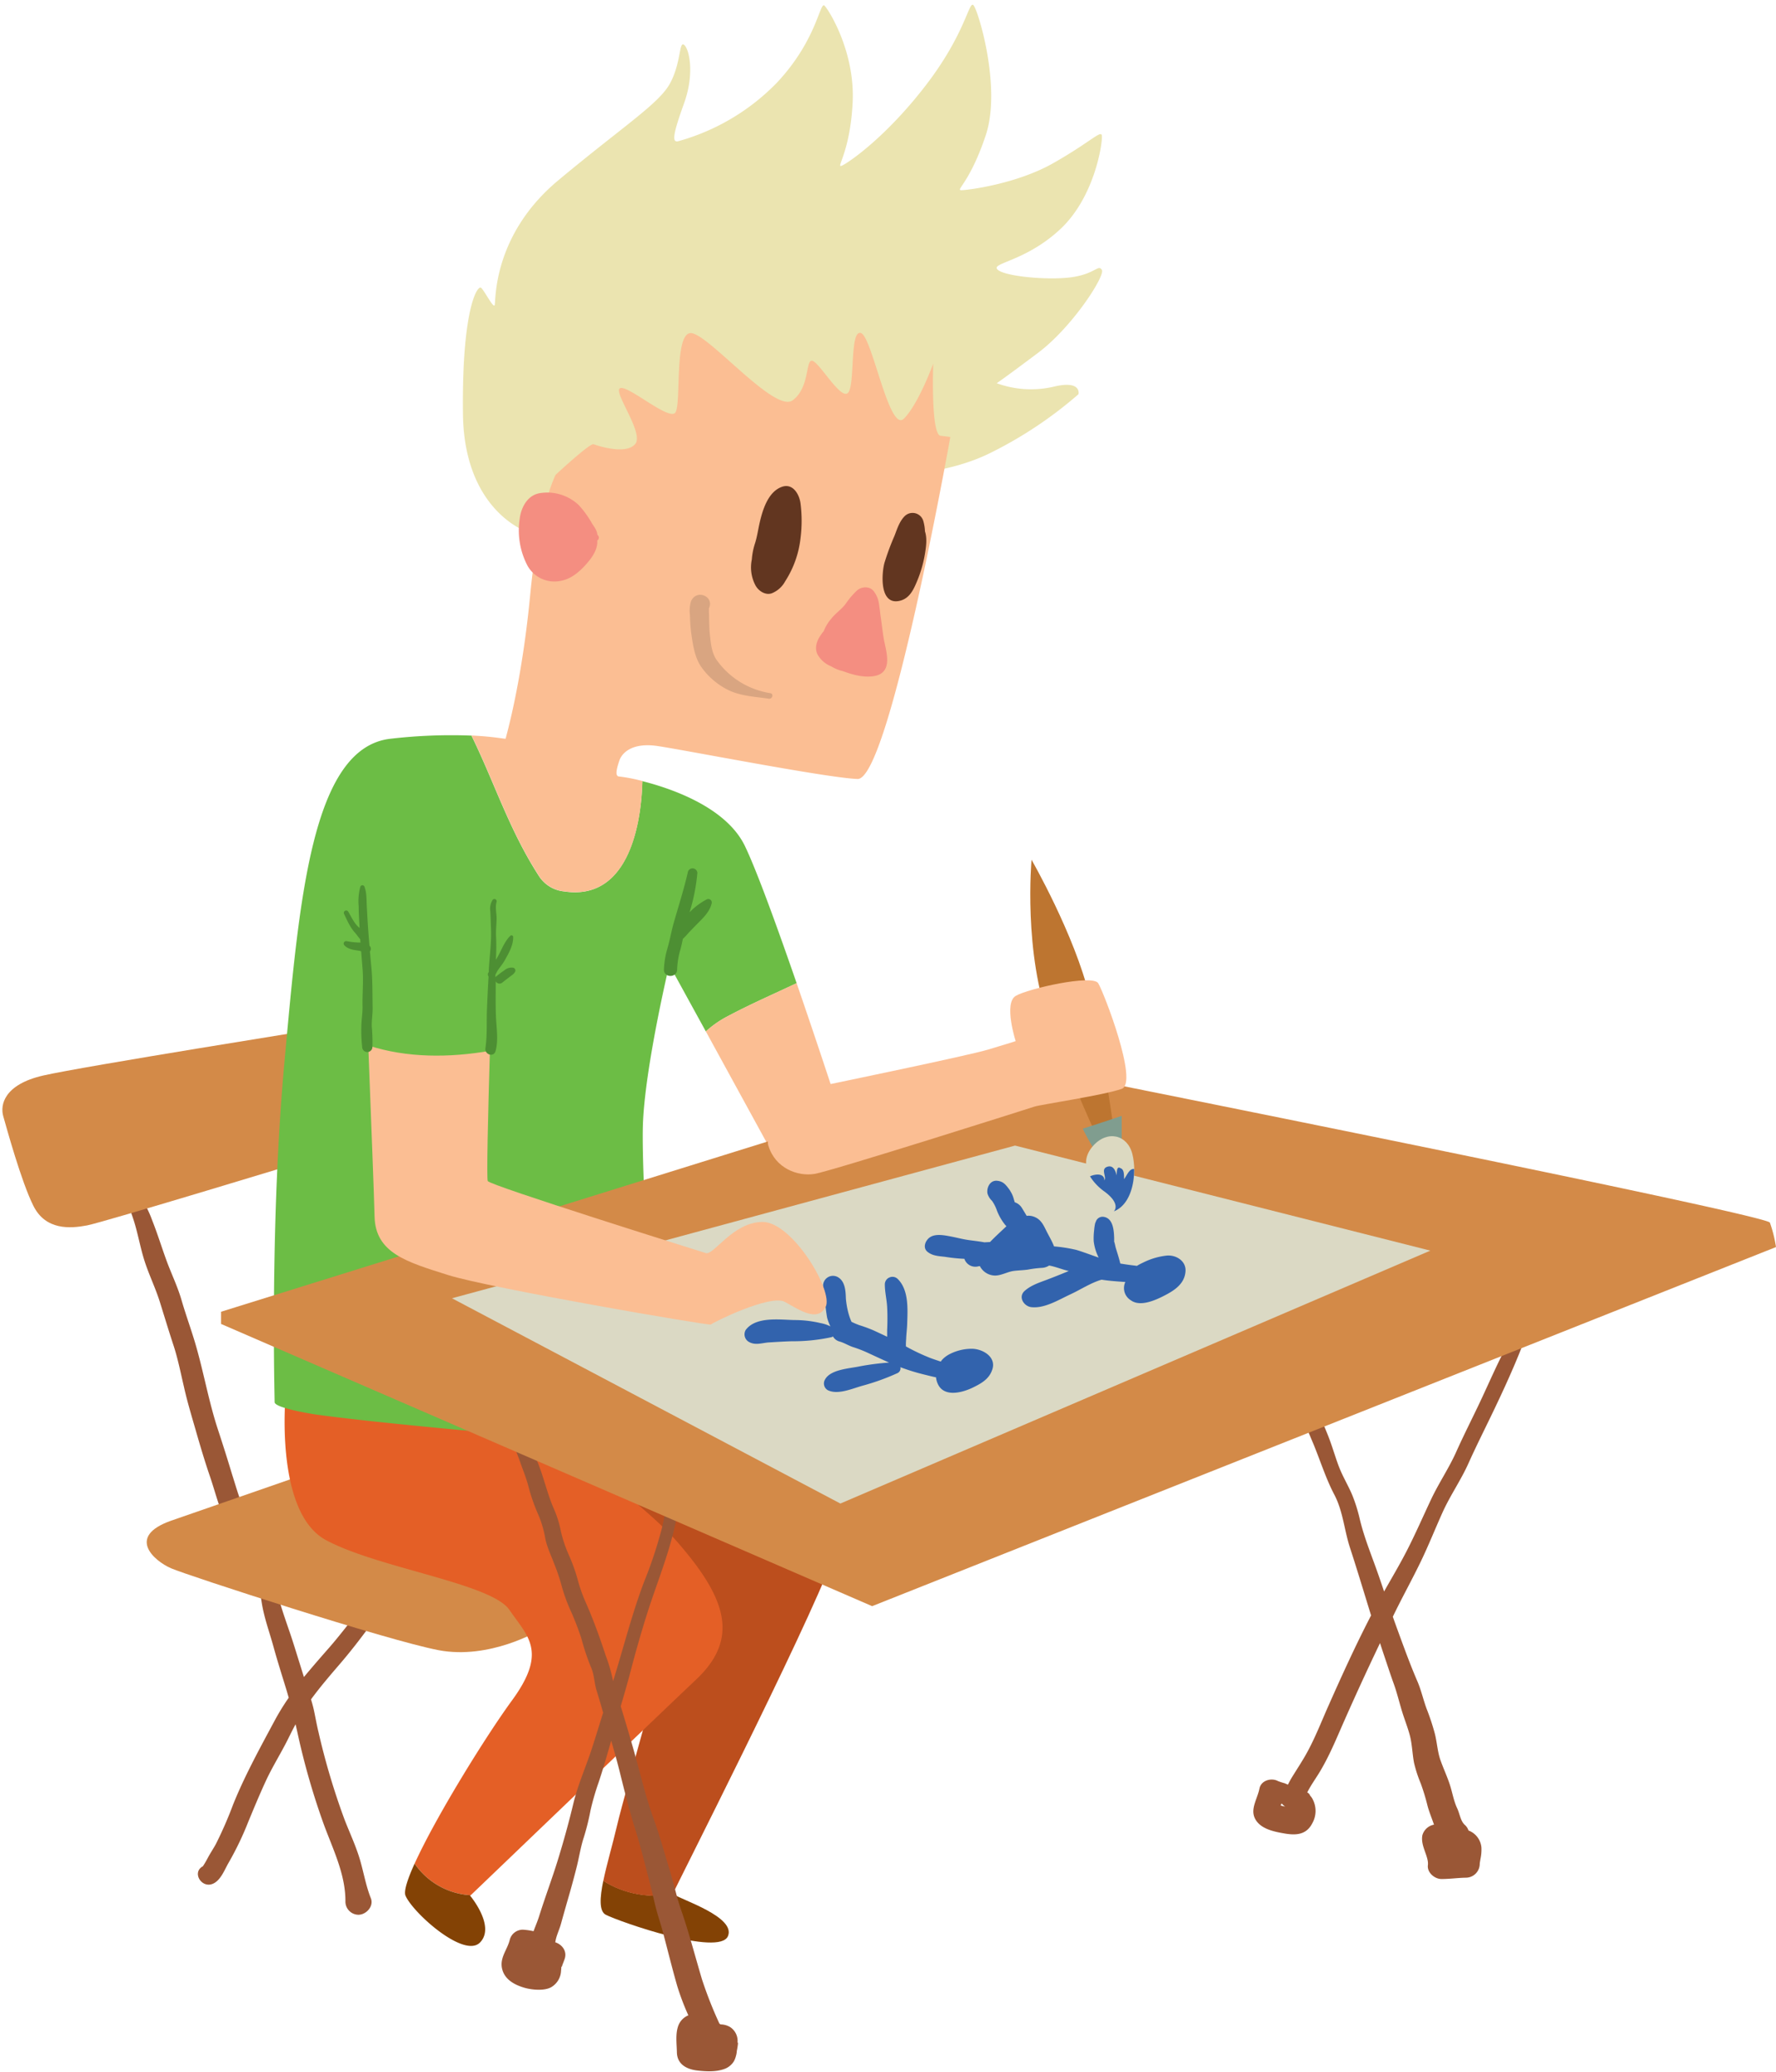 <svg xmlns="http://www.w3.org/2000/svg" viewBox="-0.72 -1.43 538.08 627.63"><title>Depositphotos_129395004_01</title><g data-name="Layer 2"><path d="M117 478.58c-3.92.1-6.51 4.81-8.7 7.55-3.05 3.83-6 7.74-9.2 11.42-2.64 3-5.26 6-7.74 9-1-3.21-2-6.41-3-9.61-1.36-4.36-3-8.61-4.27-13a44 44 0 0 0-2-6.23c-.4-.89-.84-1.74-1.3-2.6a9.65 9.65 0 0 1-1.3-3 1.3 1.3 0 0 0-2.6 0 19.81 19.81 0 0 0-.12 2.76c.14 1 .31 2 .52 3s.67 1.78.79 2.71q.22 1.73.5 3.45c.71 4.53 2.32 8.84 3.53 13.24s2.64 8.89 4 13.33c.22.74.43 1.48.64 2.22a71.62 71.62 0 0 0-4.23 6.88c-4.47 8.34-9 16.55-12.56 25.33a121.86 121.86 0 0 1-5.25 12.06c-.73 1.36-1.61 2.64-2.34 4-.34.64-.69 1.27-1.06 1.89-.18.3-.37.6-.57.89l-.08.11v-.06c-3.32 1.88-.25 6.81 3.22 5.2 2.36-1.09 3.48-4.33 4.72-6.42a93.4 93.4 0 0 0 5.9-12.3c1.7-4.11 3.39-8.18 5.25-12.22 2.05-4.46 4.7-8.61 6.87-13 .71-1.45 1.44-2.9 2.21-4.32.2.89.41 1.77.6 2.67a218.59 218.59 0 0 0 7.6 26.67c2.79 7.89 7 15.86 6.9 24.44a4 4 0 0 0 3.93 3.92c2.34 0 4.75-2.55 3.78-5-1.47-3.68-2.14-7.65-3.24-11.46-1.23-4.26-3.12-8.22-4.72-12.34a213.76 213.76 0 0 1-7.93-26.64c-.52-2.15-.9-4.33-1.36-6.49-.24-1.13-.55-2.22-.88-3.31 2.74-3.74 5.76-7.26 8.78-10.77s5.91-7.24 8.69-11c1.34-1.82 2.63-3.67 4-5.49.68-.91 1.37-1.79 2-2.75s.79-1.88 1.31-2.75a1.33 1.33 0 0 0-1.29-1.98z" fill="#9a5736"/><path d="M60.49 563.94c-.11 0-.29.14 0 0z" fill="#9a5736"/><path d="M60.6 563.88l-.12.06h.09z" fill="#9a5736"/><path d="M72.88 455.06c-.35-1.18-.86-2.31-1.27-3.52-.71-2.09-1.32-4.21-2-6.32-1.36-4.53-2.8-9.07-4.28-13.57-2.84-8.6-4.35-17.57-6.91-26.24-1.3-4.38-2.88-8.67-4.15-13.07-1.22-4.19-3.11-8-4.6-12.1s-2.73-8.14-4.32-12.13a32.46 32.46 0 0 0-3.08-6.29C41 360 40 358 38.82 356.06c-.59-1-2.39-.65-2.26.61.4 4 2 7.72 3.24 11.56 1.3 4.09 2 8.37 3.32 12.44s3.24 8 4.53 12.07c1.38 4.39 2.69 8.77 4.13 13.14C53.15 410 54 414.35 55 418.6c1 4.52 2.37 9 3.66 13.49s2.67 9.14 4.21 13.63c1.31 3.82 2.29 7.7 3.79 11.44v.54A3.35 3.35 0 0 0 70 461l1.11-.09a3.25 3.25 0 0 0 1.77-5.85z" fill="#9a5736"/><path d="M162.48 492.49s-14.8 8.88-30.35 5.92-75.86-22.57-81-24.79-13.69-9.62 0-14.43 63.65-21.83 64.39-22.94 67.35 34.64 67.35 34.64z" fill="#d38a48"/><path d="M94 349.52s-63.16 19.24-68.34 20.23-12.56 1.48-16.26-5.92-8.14-23.69-9.13-27.14.25-9.62 12.09-12.34 86.1-14.56 86.1-14.56z" fill="#d38a48"/><path d="M182.06 568.25c-1.07 5.2-1.3 9.27.78 10.32 4.07 2.07 34.42 12.73 37 6.44 2.38-5.77-13.94-10.92-16.36-12.59-7.41.99-14.79.04-21.42-4.17z" fill="#834205"/><path d="M251.67 470.51c8.51-22.72-69.57-56.84-71.05-57.58l-37.38 31.83s59.58 40 60.69 40-15.17 55.88-17.76 67c-1.27 5.45-3.08 11.53-4.11 16.55 6.63 4.22 14 5.16 21.42 4.17-.22-.15-.32-.27-.29-.36.37-1.18 39.97-78.89 48.48-101.61z" fill="#bc4e1d"/><path d="M204.67 465.84c-14.43-16.65-65.13-51.07-65.13-51.07l-53.66 5.55s-3.7 36.27 12.21 44.78 50 13.06 55.51 21.09 11.66 12.58.84 27.39c-8.05 11-23.21 35.51-29.54 49.48a22.09 22.09 0 0 0 17 9.58c3-2.84 55.38-53.13 68.32-65.36 13.32-12.57 8.88-24.79-5.55-41.44z" fill="#e45f26"/><path d="M124.89 563.06c-2.18 4.81-3.32 8.38-2.75 9.71 2.22 5.2 17.76 19.11 22.57 14.19s-3-14.19-3-14.19l.14-.13a22.09 22.09 0 0 1-16.96-9.58z" fill="#834205"/><path d="M163.22 160.54c-1.11 1.11-23.31-4.81-23.68-36.64s4.44-39.23 5.55-38.12 3.7 6.29 4.07 5.18-.74-21.09 19.24-37.75 30.72-23.31 34-29.6S205 11 206.52 12.14s3.33 8.51 0 17.76-3.7 11.84-1.85 11.47a66.36 66.36 0 0 0 30-17.76c12.21-13 13-24.79 14.43-23.31s9.25 14.06 8.51 29.24-5.18 20-3.33 19.24 13.32-8.51 25.53-24.42 13-25.79 14.43-24.18 8.51 24.92 3.7 39.35-9.25 16.65-7.4 16.65 16.65-1.85 27.76-8.14 14.43-10 14.8-8.51S331.23 58 320.5 68 299 78.21 301.63 80.33s16.28 3.23 22.94 2.12 7.48-3.87 8.55-2.12-8.92 17.29-19.28 25.07-12.58 9.25-12.58 9.25a30.32 30.32 0 0 0 17 1.11c8.88-2.22 7.77 2.22 7.77 2.22a124.92 124.92 0 0 1-26.64 17.76c-16.28 8.14-37.75 7-39.23 7s-57-8.51-57-8.51z" fill="#ebe4b0"/><path d="M240.64 296.38C235 280.09 228.7 262.61 225 254.9c-5.52-11.57-21.68-17.34-31.11-19.72-.38 14.83-5 36.23-23.66 33.41a10.26 10.26 0 0 1-7.77-4.81c-8.93-13.86-13.51-28.49-20.34-42.39a159.25 159.25 0 0 0-24.44.94c-24.05 2.59-27.75 49.22-32.2 97.7s-3 101.4-3 103.25S94.76 427 94.76 427s12.21 1.85 48.85 5.18 54.17-13.69 54.17-13.69-4.21-61.43-3.73-78.79 8-48.88 8-48.88L213.13 311a31.17 31.17 0 0 1 6.71-4.65c6.88-3.66 13.89-6.7 20.8-9.97z" fill="#6cbd45"/><path d="M219.84 306.34a31.17 31.17 0 0 0-6.71 4.65l18.92 34.57 20.26-14.43s-5.42-16.63-11.68-34.76c-6.9 3.28-13.91 6.32-20.79 9.97z" fill="#fbbe93"/><path d="M284.24 130.56c-3-.37-2.22-21.83-2.22-21.83s-4.44 12.21-8.88 16.65-9.62-24.79-13-25.92-1.85 14.45-3.7 17.78-8.14-7.77-10.73-9.25-.74 7.77-6.29 11.84-26.27-21.09-31.09-20.35-2.59 21.46-4.44 24.05-14.06-8.14-16.65-7.4 7.4 13.69 4.44 17-11.47.38-12.58 0-11.47 9.25-11.47 9.25-5.15 9.62-7.74 36.62-7.4 42.93-7.4 43.3c0 .21-3.31-.61-10.34-.94 6.83 13.9 11.41 28.53 20.34 42.39a10.26 10.26 0 0 0 7.77 4.81c18.7 2.82 23.27-18.58 23.66-33.41a49.93 49.93 0 0 0-7-1.37c-1.48 0-.74-2.59 0-4.81s3.7-5.55 11.47-4.44 51.07 9.62 60.69 10 28.12-103.6 28.12-103.6z" fill="#fbbe93"/><path d="M213.4 271a20.45 20.45 0 0 0-5.2 3.9 56.8 56.8 0 0 0 2.36-11.9 1.46 1.46 0 0 0-2.85-.39c-1.18 5.22-2.83 10.33-4.3 15.47-.73 2.55-1.16 5.18-1.91 7.74a25.91 25.91 0 0 0-1.07 6.41c-.08 2.6 4 2.6 4 0a24.26 24.26 0 0 1 1-6.07c.29-1.06.52-2.13.74-3.2l1-1c.91-1.07 1.92-2.07 2.9-3.08 1.9-1.94 4.21-3.95 4.83-6.7a1.05 1.05 0 0 0-1.5-1.18z" fill="#4d8f33"/><path d="M222.74 617.14a5 5 0 0 0-2.31-4.6 5.83 5.83 0 0 0-2.87-.77 3.26 3.26 0 0 0-.32-.25 123.44 123.44 0 0 1-5.3-13.46c-1.68-5.68-3.22-11.4-5-17.05-.8-2.58-1.77-5.08-2.48-7.69-.75-2.78-1.47-5.57-2.3-8.33-1.62-5.34-3.09-10.69-5-15.95s-3.29-10.81-4.78-16.32c-1.53-5.68-3.22-11.36-4.94-17l-.1-.3c1.06-3.62 2.11-7.23 3.06-10.88 1.49-5.7 3.11-11.38 4.88-17 3.41-10.81 7.94-21.08 9.5-32.39a29.94 29.94 0 0 1 1.46-6.74c.54-1.4-1.67-2.27-2.38-1-2.33 4.17-2.92 9.29-4 13.88a131.88 131.88 0 0 1-5.45 16.45c-3.73 9.86-6.25 20.06-9.39 30.08v-.08a47.66 47.66 0 0 0-2.22-7.67c-1.77-5.43-3.71-10.78-6-16a46 46 0 0 1-2.59-7.38 53.1 53.1 0 0 0-2.57-7.07 38.92 38.92 0 0 1-2.45-7.29 31.25 31.25 0 0 0-2.19-6.93c-2.16-5-3.17-10.37-5.44-15.31-1-2.14-2.15-4.26-3-6.44a54.62 54.62 0 0 0-3.35-7.15c-.39-.68-1.65-.63-1.78.23-.86 5.41 1.7 9.69 3.41 14.6.89 2.57 1.92 5 2.58 7.63a56.89 56.89 0 0 0 2.93 8.37 31.31 31.31 0 0 1 2.09 7c.5 2.78 1.78 5.28 2.75 7.92a58.57 58.57 0 0 1 2.34 7 52.13 52.13 0 0 0 3.06 8.12c1.06 2.52 2.06 5.06 2.88 7.67a69.75 69.75 0 0 0 2.82 8.44c1.05 2.27 1 4.73 1.72 7.08s1.37 4.53 2 6.8c-1.16 3.69-2.28 7.39-3.48 11.07-1.81 5.51-4.2 10.84-5.55 16.48s-2.94 11.38-4.67 17-3.88 11.31-5.66 17c-.49 1.57-1.15 3.09-1.72 4.63a20.14 20.14 0 0 0-3.24-.46 4.08 4.08 0 0 0-3.95 3c-.72 3.07-3.14 5.46-2.33 8.87.77 3.24 3.74 4.82 6.69 5.7 2.27.67 6.47 1.11 8.52-.37a6 6 0 0 0 2.64-4.75c.06-.5.09-1 .1-1.5q.09.76.3-.26c.23-.58.46-1.16.67-1.76.86-2.41-.74-4.43-2.81-5.11.24-1.87 1.17-3.66 1.68-5.46.83-3 1.66-5.92 2.51-8.87.8-2.77 1.55-5.57 2.26-8.37.77-3 1.22-6.19 2.21-9.15a72 72 0 0 0 2-8.06 77.52 77.52 0 0 1 2.45-8.48c1.4-4.19 2.62-8.44 3.83-12.69 1 3.49 2 7 2.84 10.5 1.37 5.48 2.73 10.88 4.42 16.27 1.6 5.11 2.87 10.33 4.23 15.5.67 2.56 1.26 5.16 1.88 7.73s1.54 5.19 2.24 7.81c1.47 5.49 2.81 11 4.38 16.47a74.44 74.44 0 0 0 3.38 8.92 5.46 5.46 0 0 0-3.11 3.33c-.83 2.47-.41 5.32-.36 7.89.08 3.58 2.92 5.1 6.08 5.48 2.51.3 5.53.48 8-.35a5.6 5.6 0 0 0 3.2-2.45 7.08 7.08 0 0 0 .62-1.62 6.94 6.94 0 0 0 .24-1.25v-.15c.07-.36.14-.72.2-1.09s.13-.86.17-1.3z" fill="#9a5736"/><path d="M463.1 392.36a51.23 51.23 0 0 0-3.9 6.5c-1.22 2.53-2.24 5.14-3.55 7.63-2.82 5.34-5.22 10.91-7.79 16.38-2.42 5.14-5 10.17-7.33 15.36-2.22 5-5.31 9.51-7.64 14.45-2.45 5.19-4.74 10.46-7.36 15.57-2.16 4.21-4.58 8.27-6.91 12.39q-.93-2.77-1.89-5.52c-1.89-5.39-4.07-10.62-5.42-16.18a48.69 48.69 0 0 0-2.37-7.6c-1.16-2.73-2.69-5.26-3.8-8-1-2.5-1.75-5.11-2.65-7.65-1-2.88-2.28-5.67-3.44-8.5-1.66-4-3.29-8.06-5.28-11.94-.85-1.65-1.59-3.4-2.37-5.08s-2.69-3.27-3-5.23c-.15-1.11-1.94-.82-1.92.26 0 2.23.9 4.31 1.32 6.46a39.12 39.12 0 0 0 2.53 7.91q3.39 8.09 6.79 16.17c2.16 5.18 3.81 10.6 6.43 15.58s3 10.71 4.72 16c2.23 6.83 4.29 13.71 6.41 20.57-4.7 9.06-8.94 18.39-13.07 27.71-2.17 4.91-4.14 10-6.81 14.67-1.32 2.3-2.78 4.5-4.16 6.76-.42.69-.79 1.39-1.15 2.12-.34-.15-.68-.29-1-.43a18.85 18.85 0 0 1-2-.65c-2-1.09-5.15-.24-5.64 2.29-.68 3.51-3.49 6.95-.48 10.31 1.91 2.13 5.39 2.81 8.08 3.27 3.52.6 6.64.42 8.44-3.13a7.59 7.59 0 0 0 .17-7.09 4.24 4.24 0 0 0-.83-1.22 1.79 1.79 0 0 0-.89-1c1-2 2.35-3.89 3.54-5.81 3.07-5 5.23-10.34 7.58-15.67q5.3-12 10.93-23.76.68 2.11 1.39 4.21c.91 2.69 1.78 5.39 2.75 8.06s1.64 5.49 2.48 8.26c.74 2.46 1.71 4.83 2.38 7.32.73 2.71.78 5.6 1.29 8.36a39.51 39.51 0 0 0 2.06 6.35 64.68 64.68 0 0 1 2 6.56c.51 2 1.34 3.91 2 5.89a4.48 4.48 0 0 0-3.52 3.22c-.62 3.26 2 6.4 1.67 9.07-.27 2.24 2.1 4.21 4.17 4.17 2.47 0 4.93-.36 7.4-.4a4.21 4.21 0 0 0 4.14-4.14v-.16c.06-.43.14-.86.2-1.29a13.61 13.61 0 0 0 .31-3.53 6.08 6.08 0 0 0-3.92-5.18 3.78 3.78 0 0 0-1.1-1.68c-1.34-1.21-1.52-3.35-2.33-5.05-1.06-2.24-1.46-4.86-2.24-7.21-.84-2.55-2-5-2.87-7.51s-1-5.45-1.72-8.13a70.49 70.49 0 0 0-2.46-7.38c-1-2.72-1.62-5.61-2.78-8.27-2.3-5.33-4.28-10.86-6.28-16.32q-.58-1.59-1.14-3.2l.2-.42c2.56-5.29 5.42-10.44 8-15.73s4.63-10.52 7-15.75c2.3-5 5.45-9.52 7.69-14.51 2.31-5.15 4.84-10.16 7.28-15.24 2.7-5.61 5.33-11.3 7.71-17.06 1.1-2.66 2.08-5.34 3-8.09a42.35 42.35 0 0 1 3-7.92 1.15 1.15 0 0 0-2.05-1.2zm-75 153.32l-.81-.22.2-.51h.24a3.28 3.28 0 0 0 .92.85z" fill="#9a5736"/><path d="M263.51 485.08L66.26 399.6v-3.7L306.81 321s227.59 45.32 228.7 47.91a40.16 40.16 0 0 1 1.85 7.4z" fill="#d38a48"/><path fill="#dbd9c4" d="M253.89 454l-117.68-62.18 170.6-46.25 125.82 31.82L253.89 454z"/><path d="M293.55 407.12a14.65 14.65 0 0 0-7 1.86l-.27.17a8.16 8.16 0 0 0-1.38 1.11 4.89 4.89 0 0 0-.59.74c-1.09-.36-2.18-.72-3.25-1.12a62.7 62.7 0 0 1-7.31-3.47 17.14 17.14 0 0 1 .06-2.1c.05-1.59.27-3.16.32-4.75.14-4.37.54-10.21-2.84-13.56a2.27 2.27 0 0 0-2.24-.59 5 5 0 0 0-.55.23 2.29 2.29 0 0 0-1.14 2c0 2.28.58 4.56.7 6.84s.11 4.69 0 7v2c-1.36-.65-2.73-1.29-4.1-1.92a43.16 43.16 0 0 0-4.38-1.61 23 23 0 0 1-2.32-1 19.6 19.6 0 0 1-.86-2.37 26 26 0 0 1-.84-4.66c-.07-2.28-.21-5.24-2.43-6.5a3 3 0 0 0-4.09 4.09c-.41-.8-.07 0 0 .16a2.35 2.35 0 0 1 .1.83c.05.79 0 1.57.09 2.35.17 1.61.37 3.23.64 4.83a14.83 14.83 0 0 0 1 2.66 10.82 10.82 0 0 0-3-1 34.26 34.26 0 0 0-8-.92c-4.49-.11-11.62-1.11-14.66 3a2.64 2.64 0 0 0 .95 3.61c2 1.15 4 .29 6.15.16s4.58-.28 6.87-.35a54.78 54.78 0 0 0 12-1.23 1.23 1.23 0 0 0 .46-.23 3.25 3.25 0 0 0 2 1.54c1.42.39 2.68 1.23 4.09 1.69a38.85 38.85 0 0 1 4 1.52c2.3 1.06 4.6 2.14 6.92 3.17a74.56 74.56 0 0 0-9.09 1.18c-3.08.64-8.72.91-10.35 4a2.34 2.34 0 0 0 .83 3.16c3 1.53 7.38-.44 10.41-1.29a69.82 69.82 0 0 0 10.77-3.87 1.59 1.59 0 0 0 .85-1.78 62 62 0 0 0 7.52 2.3c1 .25 2.15.55 3.28.77a6.27 6.27 0 0 0 .6 2.12c2 4.1 7.67 2.41 10.7.91 2.44-1.2 4.77-2.53 5.7-5.26 1.46-4-3.02-6.49-6.32-6.42z" fill="#3263ad"/><path d="M352.9 378.88a20.93 20.93 0 0 0-7.28 2.13 18.12 18.12 0 0 0-1.89 1l-.64-.09a85.88 85.88 0 0 1-4.39-.62c-.38-1.62-.91-3.21-1.39-4.8-.08-.26-.46-2.18-.47-1.67v-1.32c-.08-2.15-.29-5.78-3-6.32a2.15 2.15 0 0 0-2.56 1.45 2.63 2.63 0 0 0-.26.75 14.73 14.73 0 0 0-.24 1.75 20.54 20.54 0 0 0-.14 3.36 14.56 14.56 0 0 0 1.51 5c-2.25-.77-4.47-1.63-6.74-2.32a45.41 45.41 0 0 0-6.78-1.07c-.6-1.55-1.46-3-2.21-4.46-.83-1.66-1.55-3.41-3.33-4.29a4.78 4.78 0 0 0-2.76-.51c-.46-.78-.92-1.55-1.4-2.32a4 4 0 0 0-2.21-1.79l-.3-1a8.15 8.15 0 0 0-1.25-2.69c.65.84-.22-.36-.33-.5-1-1.31-1.73-2.15-3.47-2.32-2.13-.2-3.21 2.07-2.92 3.83a5 5 0 0 0 1.38 2.24 11.83 11.83 0 0 1 1.51 3 16.39 16.39 0 0 0 2.39 4.18 4.33 4.33 0 0 0 .48.51l-.21.2c-1.54 1.46-3.24 3-4.76 4.59l-1.73.1c-1.58-.31-3.21-.47-4.75-.69-1.9-.27-3.75-.78-5.64-1.13s-4.57-.88-6.27.41c-1.26 1-2.06 3.07-.55 4.29s3.3 1.28 5.31 1.51a50.45 50.45 0 0 0 5.75.6h.1a3.5 3.5 0 0 0 4.18 2.29l.51-.09a5.25 5.25 0 0 0 4.1 2.84c2.07.25 4.14-1.11 6.17-1.37 1.43-.18 2.85-.2 4.28-.4a34.41 34.41 0 0 1 4.11-.52 4.4 4.4 0 0 0 2.33-.72c2 .38 3.93 1.19 5.85 1.64h.14l-.83.35c-2.09.86-4.19 1.7-6.31 2.49s-4.44 1.58-6.26 3.2c-2.09 1.86-.22 4.67 2 4.93 4 .47 8.36-2.26 11.9-3.9 3.08-1.43 6.1-3.45 9.39-4.42 2.39.38 4.79.53 7.21.7a4.33 4.33 0 0 0 1.71 5.57c2.77 2 7.28 0 9.94-1.36 3.08-1.56 6.32-3.59 6.57-7.42.25-3.04-2.66-4.98-5.55-4.8z" fill="#3263ad"/><path d="M331.6 342.79s-5.74-12-14.06-33.68-5.73-50.11-5.73-50.11 13 22.57 17.58 41.45 7.4 40.89 7.4 40.89z" fill="#bd7530"/><path d="M330.49 346.31s-3.45-5.92-3.08-5.92 11.72-3.82 11.72-3.82v7.15z" fill="#809d8f"/><path d="M336.79 365.55s2.34-2.22-2.84-6-7.77-9.13-3.45-13.94 10.36-3.33 11.84 2.47.37 15.13-5.55 17.47z" fill="#dcd9c1"/><path d="M339.84 355.74c0-1.48 0-3-1.11-3.33-1.11-.74-1.11 1.11-1.11 2.22-.37-1.48-1.11-3.33-3-2.59s0 3-.74 4.07c0-2.19-2.65-2-4.36-1.22a16.32 16.32 0 0 0 4.39 4.61c5.18 3.82 2.84 6 2.84 6 4.49-1.78 6.21-7.59 6.14-12.83-1.45-.17-2.12 1.84-3.05 3.07z" fill="#3263ad"/><path d="M250.94 326.93s41.41-8.56 47.62-10.41 8.44-2.59 8.44-2.59-3.7-11.47 0-13.69 23.31-6.6 25-3.86 12.27 30.13 7.15 32-24.73 4.81-26.4 5.37-61.43 19.51-66.61 20.39-12-1.7-14.06-8.55 18.13-18.64 18.13-18.64" fill="#fbbe93"/><path d="M147.72 316.88c.59-19.54 1.32-39.66 1.57-42.85.49-6.42-31.09-22.7-40.21-3.7 0 0 .88 21.86 1.78 44.92 11.7 3.82 24.59 3.75 36.86 1.63z" fill="#6cbd45"/><path d="M230.3 368.7c-9 .06-14.75 10.17-17.17 9.43s-65.33-20.44-66.07-21.81c-.37-.69.06-19.78.65-39.45-12.27 2.13-25.16 2.19-36.86-1.63.88 22.57 1.79 46.3 1.91 51.79.25 11.1 9.73 13.79 22.26 17.75s79.4 15.43 79.64 15 18-9.31 22.44-6.85 9.86 6.22 12.33 1.51-10.1-25.79-19.13-25.74z" fill="#fbbe93"/><path d="M154.7 291.69a3.3 3.3 0 0 0-2.59.78c-.87.57-1.69 1.22-2.5 1.86a.93.93 0 0 0-.24.3v-.8c.27-.45.48-1 .75-1.36.66-1 1.41-1.84 2-2.87 1.25-2.24 2.66-4.57 2.64-7.19a.52.52 0 0 0-.89-.37c-1.63 1.64-2.44 3.77-3.5 5.79-.27.51-.56 1-.86 1.46a65.73 65.73 0 0 0 .07-6.93c-.11-1.84.12-3.71.16-5.54 0-1.67-.5-3.45 0-5.09a.68.68 0 0 0-1.24-.52 5 5 0 0 0-.67 3.43c.1 1.74.13 3.49.21 5.24.17 4.09-.43 8.23-.66 12.31v.78l-.14.23a1 1 0 0 0 .06 1.16c-.19 3.37-.36 6.74-.49 10.11-.15 3.9.11 7.7-.46 11.57-.29 2 2.54 2.9 3.09.85.89-3.32.24-7 .1-10.42-.15-3.55-.07-7.11-.07-10.67a1.24 1.24 0 0 0 .24.35 1.32 1.32 0 0 0 1.82 0c.64-.52 1.28-1 1.95-1.52s1.56-1 1.93-1.87a.87.87 0 0 0-.71-1.07z" fill="#4d8f33"/><path d="M112.18 303.67c-.08-3.84 0-7.77-.34-11.59q-.25-2.67-.48-5.34a1 1 0 0 0 .24-.5 1.16 1.16 0 0 0-.3-1.12l-.08-.06c-.16-1.86-.31-3.73-.44-5.6-.15-2.12-.25-4.25-.37-6.37-.11-2 0-4-.69-5.9a.67.67 0 0 0-1.28 0 16.8 16.8 0 0 0-.49 5.9c0 2.13.14 4.25.26 6.37v.19l-.55-.51c-1.26-1.23-2-3-2.91-4.48a.72.72 0 0 0-1.24.72c1 2.09 1.87 4.17 3.49 5.9.27.29.81 1.12 1.42 1.8 0 .34.05.68.08 1a22.33 22.33 0 0 1-4.18-.43.75.75 0 0 0-.72 1.24c1.14 1.25 2.8 1.4 4.38 1.65.19 0 .44.1.72.18q.21 2.67.43 5.33c.32 3.87-.11 7.72 0 11.59 0 2-.34 3.9-.37 5.86a47.53 47.53 0 0 0 .25 6.19 1.55 1.55 0 0 0 3.1 0 49.86 49.86 0 0 0-.19-6.19c-.06-1.94.3-3.87.26-5.83z" fill="#4d8f33"/><path d="M267 191.84c-.39-2.37-.62-4.77-1-7.15.15 1-.06-.53-.08-.74-.1-.84-.21-1.69-.34-2.53a7.91 7.91 0 0 0-1.65-3.85c-1.26-1.55-3.76-1.33-5.09-.06a24.13 24.13 0 0 0-3.19 3.73c-1.19 1.77-3.16 3-4.49 4.7a13.19 13.19 0 0 0-2.32 3.83c-.27.31-.53.63-.77 1-1.28 1.75-2.12 4-1.08 6.06a8.11 8.11 0 0 0 4.13 3.58 11.6 11.6 0 0 0 3.53 1.45c3.16 1.18 6.68 2.09 9.79 1.43 5.62-1.23 3.2-7.68 2.56-11.45z" fill="#f48e81"/><path d="M279.52 159.54a12.91 12.91 0 0 0-.46-3 3.39 3.39 0 0 0-5.66-1.65c-1.62 1.61-2.31 3.9-3.12 6a74.27 74.27 0 0 0-3.07 8.3c-.87 3.43-1.42 12.71 4.59 11.38 3-.66 4.21-3.3 5.28-5.84a37.52 37.52 0 0 0 2.49-8.75c.32-1.98.63-4.44-.05-6.44z" fill="#623620"/><path d="M241.81 151c-.4-2.82-2.38-6.19-5.73-4.93-4.13 1.54-5.76 7-6.64 10.82-.47 2.06-.75 4.14-1.38 6.16a20.78 20.78 0 0 0-1 5 11.66 11.66 0 0 0 1.13 7.88c.91 1.64 2.95 3 4.87 2.37a8 8 0 0 0 4.11-3.66 30.19 30.19 0 0 0 4.64-13 41.53 41.53 0 0 0 0-10.64z" fill="#623620"/><path d="M232.66 208.53a24.6 24.6 0 0 1-16.22-10c-1.63-2.31-1.82-5.34-2.11-8-.16-1.44-.14-2.92-.21-4.37 0-.67 0-1.34-.06-2v-1.31c1.76-3.64-3.81-6-5.44-2.11a10.17 10.17 0 0 0-.3 4.23 49.31 49.31 0 0 0 .42 5.68c.52 3.47 1 7 3 9.93a21.93 21.93 0 0 0 8.18 7c3.84 1.87 8.1 2 12.23 2.62 1.16.22 1.64-1.49.51-1.67z" fill="#d9a581"/><path d="M180.27 160.59c-.06-1.22-.83-2.24-1.62-3.46a29.79 29.79 0 0 0-4.07-5.61 13.92 13.92 0 0 0-11.68-3.58c-3.87.59-5.8 4.44-6.19 7.95a23 23 0 0 0 2.43 14.11 9.35 9.35 0 0 0 10.26 4.46c3.33-.64 6.13-3.32 8.21-5.84 1.49-1.8 2.83-4.1 2.61-6.33a1 1 0 0 0 .05-1.7z" fill="#f48e81"/></g></svg>